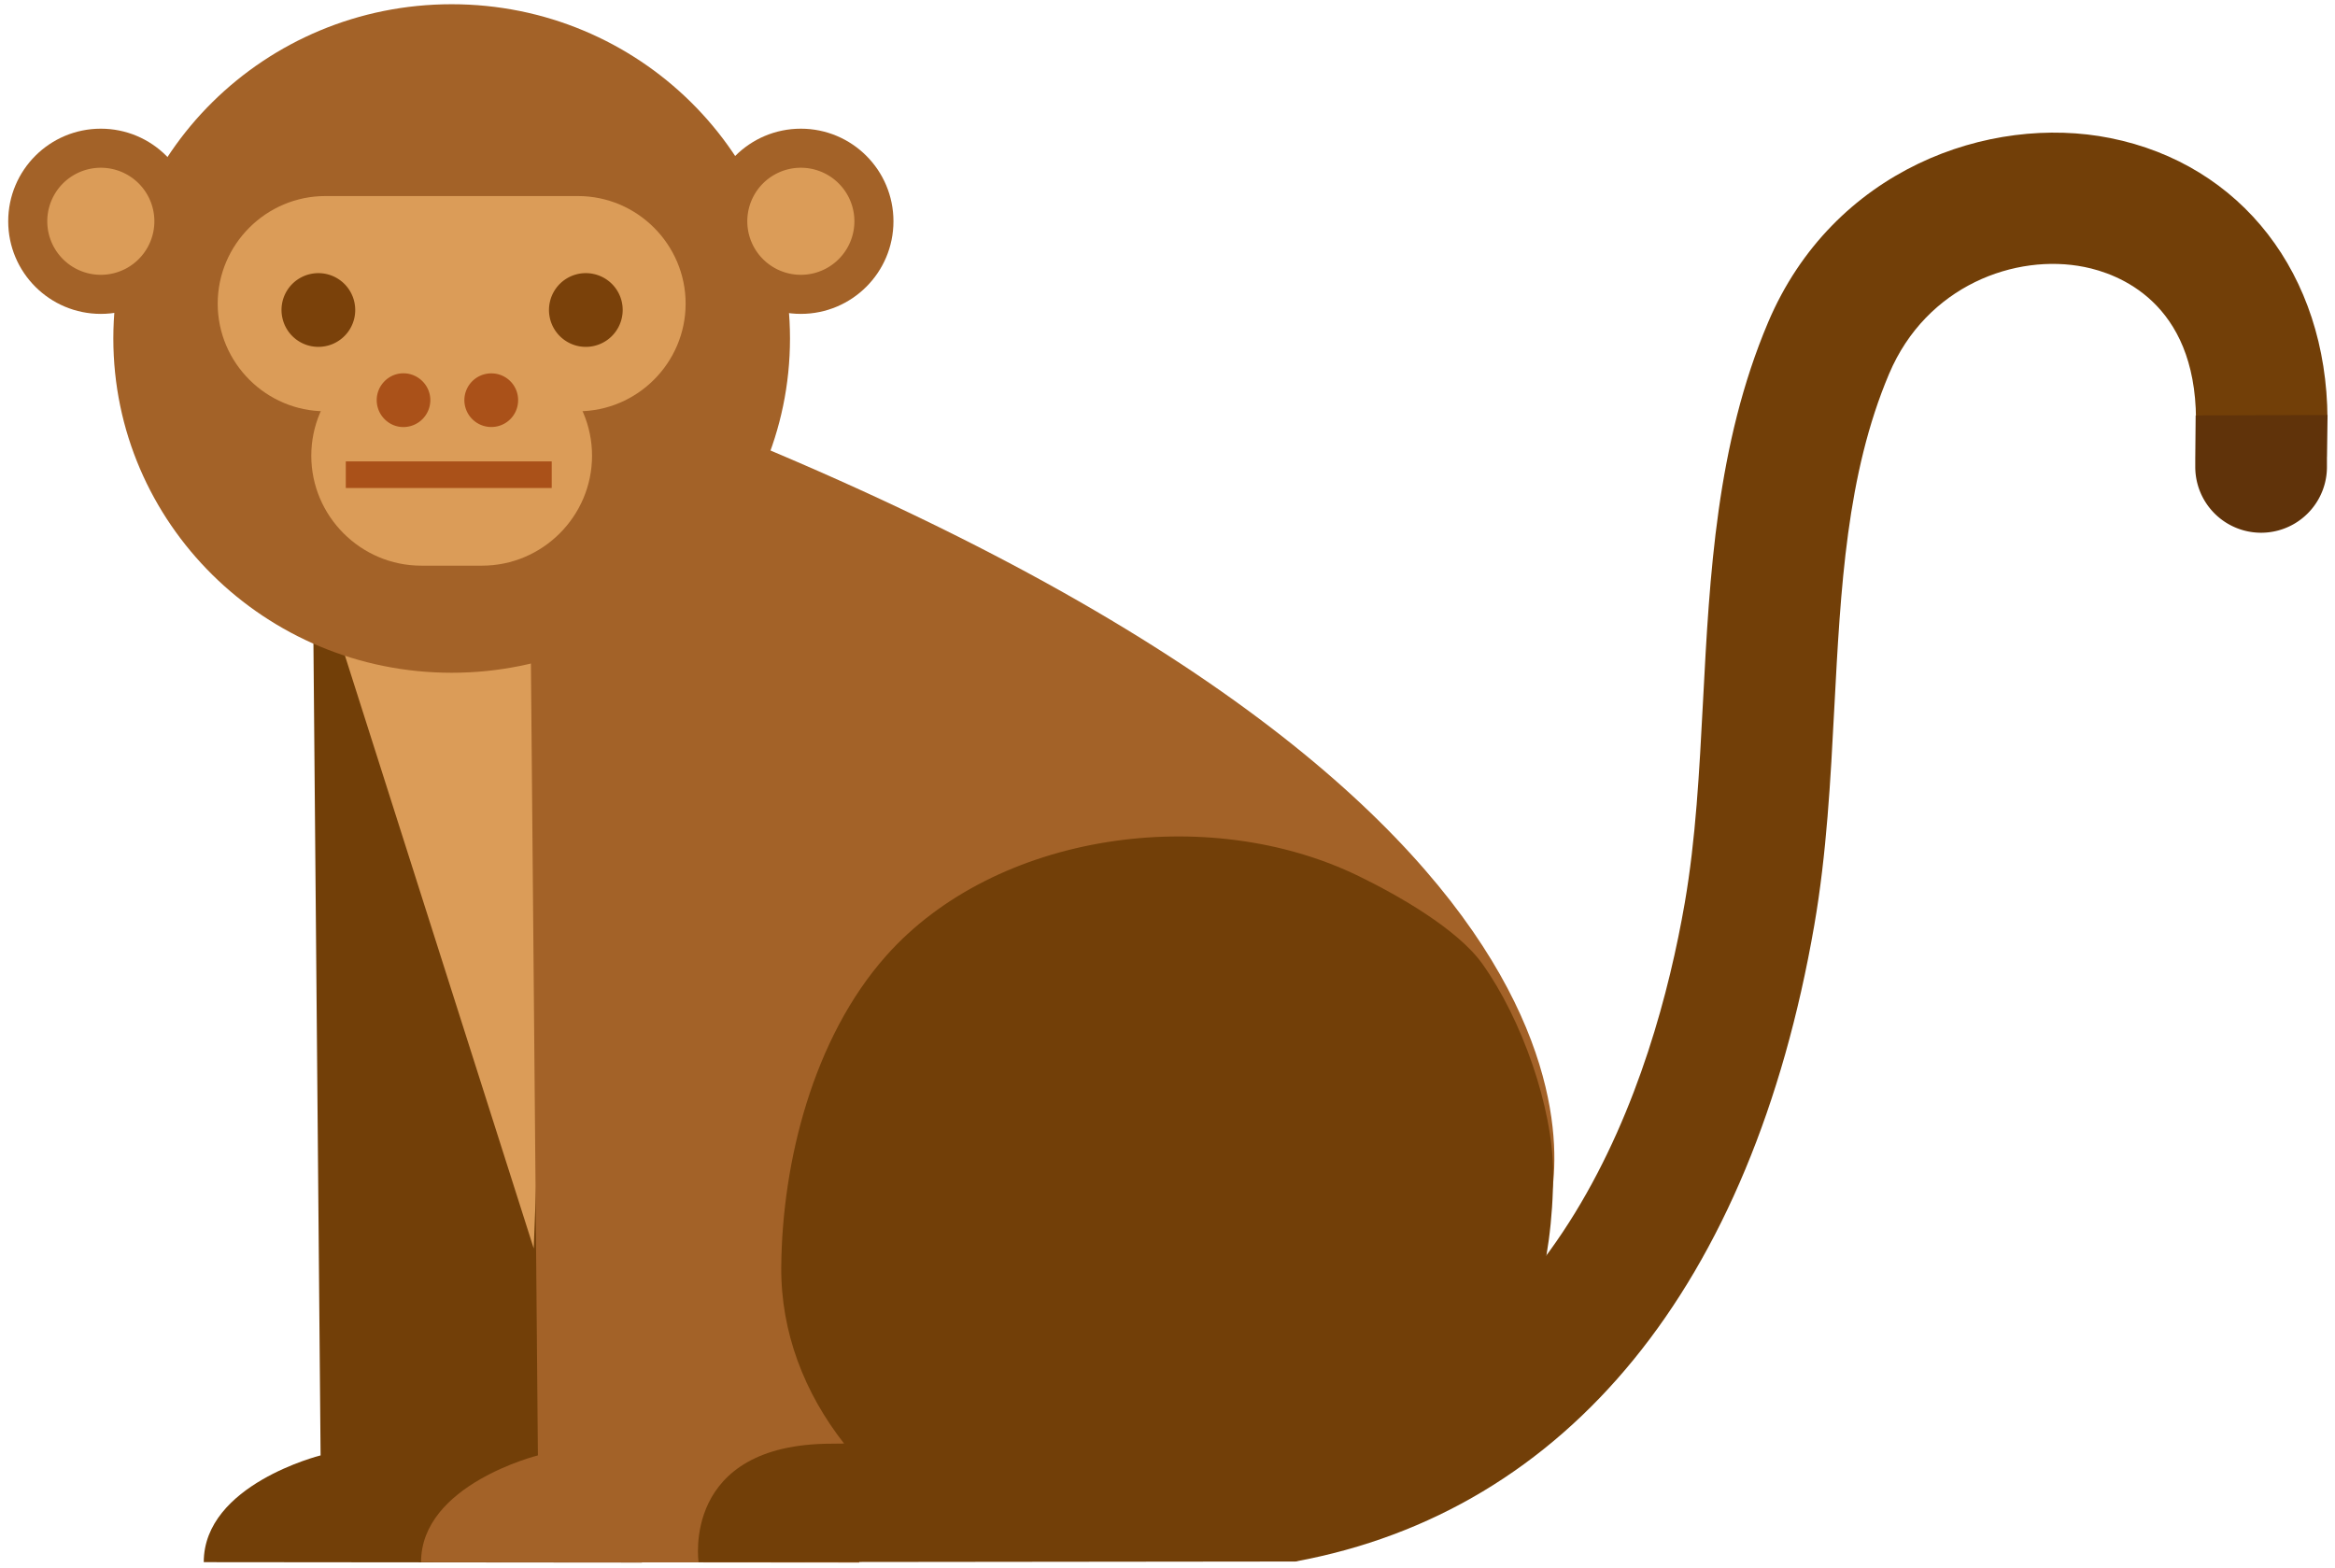 <svg width="265" height="178" xmlns="http://www.w3.org/2000/svg">
  <g fill="none" fill-rule="evenodd">
    <g transform="translate(-174 -191)">
      <g transform="translate(174 191)">
        <path d="M35.436 57.558l.948 107.636s-13.26 3.298-13.26 12.118l49.734.046s-7.422-65.549 11.605-70.843c19.029-5.293 56.164-3.523 66.446 31.336 0 0 16.852-46.344-100.851-91.853l-14.622 11.56" id="Fill-1" fill="#723F08"/>
        <path d="M34.939 61.194l25.633 80.508 3.174-82.579s4.271 4.438-28.807 2.071" id="Fill-2" fill="#DB9C58"/>
        <path d="M89.657 38.42c0 20.954-17.191 37.941-38.397 37.941-21.207 0-38.398-16.987-38.398-37.941C12.862 17.466 30.053.48 51.26.48c21.206 0 38.397 16.986 38.397 37.94" id="Fill-3" fill="#A36228"/>
        <path d="M146.991 177.238l-2.775-14.722c32.879-6.055 43.551-40.205 46.988-60.024 1.253-7.256 1.651-14.87 2.074-22.928.75-14.323 1.527-29.127 7.373-42.948 7.358-17.381 25.11-23.697 38.852-20.943 14.887 2.982 24.562 15.476 24.645 31.833l-14.922.076c-.067-13.319-8.871-16.52-12.656-17.278-7.807-1.576-17.934 2.101-22.174 12.123-4.83 11.408-5.5 24.286-6.219 37.914-.423 8.143-.867 16.562-2.276 24.697-7.072 40.829-27.942 66.502-58.91 72.2" id="Fill-4" fill="#723F08"/>
        <path d="M264.092 51.872l.064-4.77-14.97.053-.043 4.702h-.002v1.138a7.472 7.472 0 1 0 14.945 0v-1.123h.006" id="Fill-5" fill="#60330A"/>
        <path d="M60.098 57.558l.949 107.636s-13.261 3.298-13.261 12.118l49.735.046s-7.422-65.549 11.605-70.843c19.029-5.293 56.164-3.523 66.445 31.336 0 0 16.852-46.344-100.85-91.853l-14.623 11.56" id="Fill-6" fill="#A36228"/>
        <path d="M176.267 133.202c0-7.501-3.59-17.583-8.039-23.81-2.824-3.949-9.57-7.782-14.031-9.953-17.105-8.333-41.213-4.967-53.658 9.082-8.267 9.339-11.779 23.387-11.874 35.293-.058 7.397 2.625 14.291 7.131 20.034l-1.38.016c-17.151 0-15.132 13.448-15.132 13.448l67.703-.074h.004l.191-.072c18.32-6.427 29.085-23.267 29.085-43.964" id="Fill-7" fill="#723F08"/>
        <path d="M54.711 64.205h-6.903c-6.864 0-12.48-5.616-12.48-12.479 0-6.864 5.616-12.48 12.48-12.48h6.903c6.864 0 12.48 5.616 12.48 12.48 0 6.863-5.616 12.479-12.48 12.479" id="Fill-8" fill="#DB9C58"/>
        <path d="M65.598 46.681H36.921c-6.717 0-12.214-5.497-12.214-12.214 0-6.718 5.497-12.214 12.214-12.214h28.677c6.718 0 12.214 5.496 12.214 12.214 0 6.717-5.496 12.214-12.214 12.214" id="Fill-9" fill="#DB9C58"/>
        <path d="M40.221 34.313a4.177 4.177 0 0 1-3.214 4.964 4.177 4.177 0 0 1-4.964-3.219 4.175 4.175 0 0 1 3.216-4.963 4.178 4.178 0 0 1 4.962 3.218" id="Fill-10" fill="#7A410A"/>
        <path d="M62.398 34.31a4.185 4.185 0 0 0 3.213 4.969 4.183 4.183 0 0 0 4.964-3.219 4.174 4.174 0 0 0-3.211-4.964 4.176 4.176 0 0 0-4.966 3.214" id="Fill-11" fill="#7A410A"/>
        <path d="M101.399 25.116c0 5.805-4.705 10.511-10.51 10.511s-10.511-4.706-10.511-10.511c0-5.805 4.706-10.51 10.511-10.51 5.805 0 10.51 4.705 10.51 10.51" id="Fill-12" fill="#A36228"/>
        <path d="M21.953 25.116c0 5.805-4.706 10.511-10.511 10.511-5.805 0-10.51-4.706-10.51-10.511 0-5.805 4.705-10.51 10.51-10.51s10.511 4.705 10.511 10.51" id="Fill-13" fill="#A36228"/>
        <path d="M17.519 25.116a6.076 6.076 0 1 1-12.153 0 6.076 6.076 0 0 1 12.153 0" id="Fill-14" fill="#DB9C58"/>
        <path d="M96.965 25.116a6.076 6.076 0 1 1-12.153 0 6.076 6.076 0 0 1 12.153 0" id="Fill-15" fill="#DB9C58"/>
        <path id="Fill-16" fill="#AA5119" d="M39.244 55.391h23.37v-3.022h-23.37z"/>
        <path d="M48.838 45.415a3.063 3.063 0 0 1-3.058 3.057c-1.665 0-3.026-1.377-3.026-3.057 0-1.666 1.361-3.043 3.026-3.043 1.689 0 3.058 1.377 3.058 3.043" id="Fill-17" fill="#AA5119"/>
        <path d="M58.801 45.422a3.034 3.034 0 0 1-3.049 3.043 3.053 3.053 0 0 1-3.05-3.043 3.048 3.048 0 0 1 3.05-3.042 3.028 3.028 0 0 1 3.049 3.042" id="Fill-18" fill="#AA5119"/>
      </g>
    </g>
  </g>
</svg>
